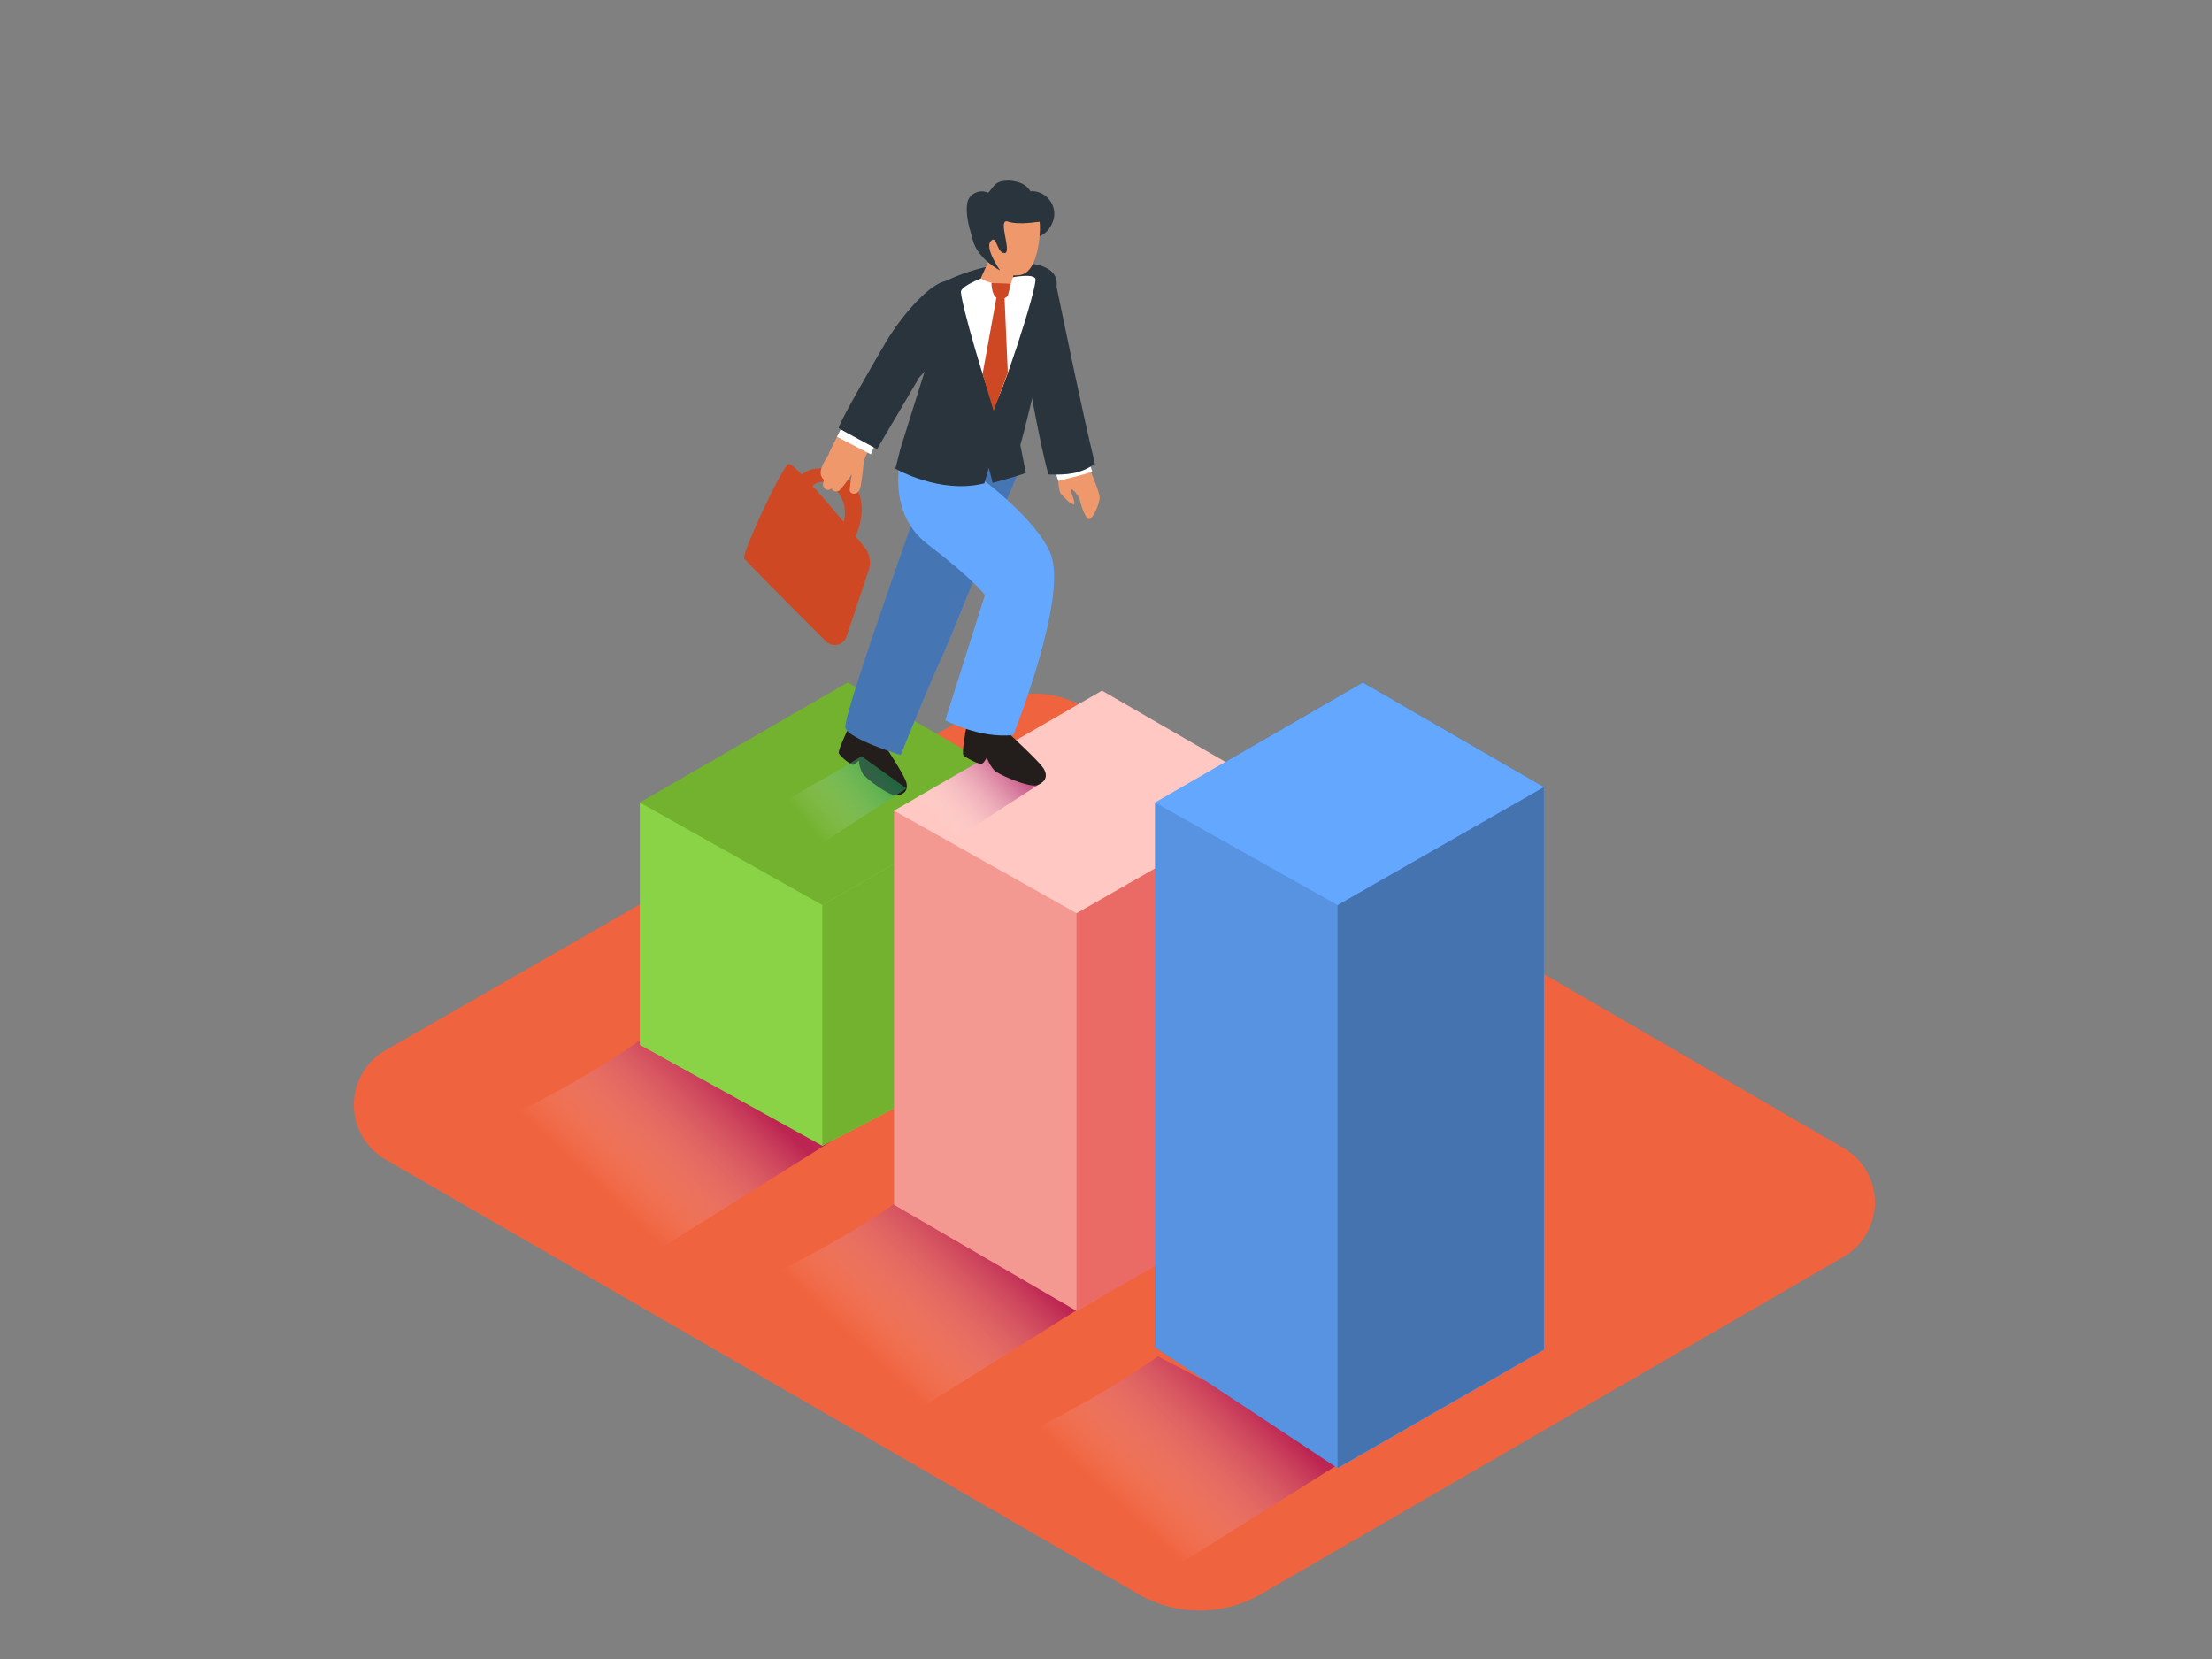 <svg xmlns="http://www.w3.org/2000/svg" xmlns:xlink="http://www.w3.org/1999/xlink" viewBox="0 0 400 300"><rect x="0" y="0" width="400" height="300" fill="#808080" stroke="none"/><defs><linearGradient id="linear-gradient" x1="180.67" y1="271.75" x2="159.71" y2="249.52" gradientTransform="matrix(-1, 0, 0, 1, 382.61, 0)" gradientUnits="userSpaceOnUse"><stop offset="0" stop-color="#fff" stop-opacity="0"/><stop offset="1" stop-color="#9e005d"/></linearGradient><linearGradient id="linear-gradient-2" x1="274.42" y1="214.61" x2="253.46" y2="192.39" xlink:href="#linear-gradient"/><linearGradient id="linear-gradient-3" x1="227.12" y1="243.32" x2="206.16" y2="221.09" xlink:href="#linear-gradient"/><linearGradient id="linear-gradient-4" x1="169.54" y1="149.05" x2="182.83" y2="136.92" gradientTransform="matrix(1, 0, 0, 1, 0, 0)" xlink:href="#linear-gradient"/><linearGradient id="linear-gradient-5" x1="145.89" y1="149.02" x2="161.01" y2="136.39" gradientUnits="userSpaceOnUse"><stop offset="0" stop-color="#fff" stop-opacity="0"/><stop offset="1" stop-color="#009245"/></linearGradient></defs><g style="isolation:isolate"><g id="Layer_2" data-name="Layer 2"><polyline points="208.86 145.12 208.86 243.66 241.86 265.48 279.19 244.06 279.19 142.31" opacity="0.3"/><polygon points="241.86 163.66 241.86 265.48 279.19 244.06 279.19 142.31 241.86 163.66" opacity="0.3"/><polygon points="208.86 145.12 246.45 123.41 279.19 142.31 241.86 163.66 208.86 145.12" opacity="0.3"/><path d="M333.32,227.31,228,288.28a22.08,22.08,0,0,1-22.11,0L69.69,209.66a11.38,11.38,0,0,1,0-19.72L178,127.81a17.91,17.91,0,0,1,17.9,0l137.46,79.78A11.38,11.38,0,0,1,333.32,227.31Z" fill="#f0633f"/><path d="M209.39,245.29l34.95,18.05-35.61,22.34h-.93c-14.42-8-24.18-13.85-34.43-20.18C186.62,258.43,197.13,253.92,209.39,245.29Z" opacity="0.63" fill="url(#linear-gradient)" style="mix-blend-mode:multiply"/><polyline points="208.86 145.12 208.86 243.66 241.86 265.48 279.19 244.06 279.19 142.31" opacity="0.18"/><path d="M115.65,188.15l34.95,18.05L115,228.53h-.93c-14.42-8-24.18-13.85-34.43-20.18C92.87,201.29,103.38,196.78,115.65,188.15Z" opacity="0.63" fill="url(#linear-gradient-2)" style="mix-blend-mode:multiply"/><path d="M162.95,216.86l34.95,18.05-35.61,22.34h-.93c-14.42-8-24.18-13.85-34.43-20.18C140.17,230,150.69,225.49,162.95,216.86Z" opacity="0.63" fill="url(#linear-gradient-3)" style="mix-blend-mode:multiply"/><polyline points="115.7 145.12 115.7 188.94 148.7 207.19 186.03 187.73 186.03 142.31" fill="#8bd346"/><polygon points="148.7 163.66 148.7 207.19 186.03 187.73 186.03 142.31 148.7 163.66" fill="#72b22f"/><polygon points="115.7 145.12 153.29 123.41 186.03 142.31 148.7 163.66 115.7 145.12" fill="#72b22f"/><polyline points="161.67 146.59 161.67 217.87 194.67 237.05 232.01 215.13 232.01 143.79" fill="#f49992"/><polygon points="194.67 165.14 194.67 237.05 232.01 215.78 232.01 143.79 194.67 165.14" fill="#ea6b65"/><polygon points="161.67 146.59 199.27 124.89 232.01 143.79 194.67 165.14 161.67 146.59" fill="#ffc8c2"/><polyline points="208.86 145.12 208.86 243.66 241.86 265.48 279.19 244.06 279.19 142.31" fill="#64a7ff"/><polygon points="241.86 163.66 241.86 265.48 279.19 244.06 279.19 142.31 241.86 163.66" fill="#64a7ff"/><polyline points="208.86 145.12 208.86 243.66 241.86 265.48 279.19 244.06 279.19 142.31" opacity="0.12"/><polygon points="241.86 163.66 241.86 265.48 279.19 244.06 279.19 142.31 241.86 163.66" fill="#64a7ff"/><polygon points="241.86 163.66 241.86 265.48 279.19 244.06 279.19 142.31 241.86 163.66" opacity="0.31"/><path d="M171.78,152.27l16.52-10.71-8.11-5.82c-7.4,4.53-12.16,6.92-18.51,10.86C164.9,148.26,168.51,150.68,171.78,152.27Z" opacity="0.63" fill="url(#linear-gradient-4)" style="mix-blend-mode:multiply"/><path d="M191.43,85.82c-.16.24-.05,3,.44,3.5s1.87,2.13,2.31,1.86-.71-2.36-.49-2.66,1.54,1.34,1.59,1.89,1,3.57,1.7,3.46,1.92-2.88,1.87-4-2.25-6.09-2.25-6.09" fill="#ef986c"/><path d="M191,85.82s.37,1.14.37,1.14,5.42-1.3,6.14-1.68L197,83.57" fill="#fff"/><path d="M198,83.89c-2.51-10.51-4.66-21.13-6.87-31.7l-.09-.42L184.83,62.9c.88,3.72,3,16.6,4.75,22.9C193,85.9,195.3,85.73,198,83.89Z" fill="#2a343d"/><path d="M152.17,95.41a6.18,6.18,0,0,0-1.64-7.47c-3.83-3.23-6.24,4.37-6.24,4.37l-1.93-1.6s1.34-8.42,8.91-5.31,3.4,11.71,3.4,11.71Z" fill="#ce4823"/><path d="M149.74,82.34l.15-.26a.72.72,0,0,1,.08-.29l3.18-6.39a.53.53,0,0,1,.51-.33,6.28,6.28,0,0,1,.59-1.13,1.73,1.73,0,0,1,2,.3c.44-.25,1.17-.07,1.06.57s-.26,1.52-.41,2.28l0,0,.14-.21a.63.63,0,0,1,.4-.29c.34-.49.65-1,1-1.49.46-.75,1.6,0,1.14.76l-.47.75c.5,0,1,.54.56,1a22.72,22.72,0,0,0-3.46,5.62c-.11,1.37-.27,2.74-.48,4.11-.13.84-.32,2-1.43,1.93a.69.69,0,0,1-.65-.72q.14-1.4.39-2.79l-.62.87A18.32,18.32,0,0,1,152,88.45a1,1,0,0,1-1.07.38.83.83,0,0,1-.57-.53.82.82,0,0,1-1.12.12c-.52-.36-.46-1-.24-1.64C147.61,85.51,149,83.64,149.74,82.34Z" fill="#ef986c"/><path d="M157.09,103.08a4.39,4.39,0,0,0-.77-4.15c-3.66-4.49-12.75-15.47-13.74-15-1.23.56-8.51,16.27-8,17.06.41.6,10.06,10.28,14.79,15a2.24,2.24,0,0,0,3.71-.88Z" fill="#ce4823"/><path d="M174.83,131.06s-1,5.09-.6,5.52,2.78,1.68,3.27,1.54.94-1.18.94-1.18a6.88,6.88,0,0,0,1.44,2.44c.87.76,6.39,3.16,7.75,2.58s1.91-1.54,1.13-2.91-6.91-6.94-6.91-6.94" fill="#231e1b"/><path d="M153.5,131.52s-2.06,4.26-1.81,4.73a6.9,6.9,0,0,0,2.52,2.05c.46,0,1.1-.83,1.1-.83a6.1,6.1,0,0,0,.7,2.45c.59.86,4.88,4.14,6.22,3.92s2-.95,1.67-2.32-4.46-7.57-4.46-7.57" fill="#231e1b"/><path d="M184.83,83.89l-5.71,13.38s-7.79,19.6-9,22c-1.48,3-7.25,17.26-7.25,17.26s-9.3-2.86-10-4.89,16.45-49.44,16.45-49.44l.93-4.28" fill="#64a7ff"/><path d="M184.83,83.89l-5.71,13.38s-7.79,19.6-9,22c-1.48,3-7.25,17.26-7.25,17.26s-9.3-2.86-10-4.89,16.45-49.44,16.45-49.44l.93-4.28" opacity="0.3"/><path d="M163.14,81.45s-3.43,10.86,4.64,17,10.33,9.14,10.33,9.14l-7.18,22.66s6.21,3.36,12.31,2.67c0,0,9.88-24.67,6.77-32.69-2.54-6.55-13.46-14.4-13.46-14.4Z" fill="#64a7ff"/><path d="M151.69,77.43c-.34-.24,5-9.56,8.31-15.23s9-11.91,11.77-11.36,3,2.49,3.19,5.12-8.76,12.33-8.76,12.33l-7.58,12.88A47.61,47.61,0,0,1,151.69,77.43Z" fill="#2a343d"/><path d="M169.19,51.77a34,34,0,0,1,11.35-3.9c6.53-1,10.95.36,10.53,3.9s-6.45,29.41-6.83,29.41-9.09,8.66-21.45.1c0,0,7.48-24.17,8-24.81" fill="#2a343d"/><path d="M177.35,50.38s-3.22,1.22-3.57,2.26,5.19,20.23,6,20.49,8-21.63,7.44-22.75-5.31,0-5.31,0" fill="#fff"/><path d="M179.62,45.35l-2.28,5a7.93,7.93,0,0,0,5.47.91l2-6.3" fill="#ef986c"/><path d="M175.33,35.72a2.77,2.77,0,0,1,3.4-.85.53.53,0,0,1,.09-.14c.72-.78,1-1.6,2.15-1.91a5.88,5.88,0,0,1,3.09.11,3.77,3.77,0,0,1,2.31,1.7.47.47,0,0,1,.28-.07,4.14,4.14,0,0,1,4,4.23c-.09,1.87-1.57,4-3.5,4.09a6.9,6.9,0,0,1-2.89.38,1.17,1.17,0,0,1-.82-1.88l-.14-.09-.11,0a1,1,0,0,1-1.29.16l-.16-.1a3.34,3.34,0,0,1-.69-.25l-.27.09.09.27a1.1,1.1,0,0,1-.51,1.24,1.73,1.73,0,0,1-.66.15,6,6,0,0,0,2,1.79c1.06.53.45,1.94-.51,2,.47.35.29,2.5-.26,2.19a11.2,11.2,0,0,1-5.5-7.21C175,40.26,174.36,36.95,175.33,35.72Z" fill="#2a343d"/><path d="M187.95,40.07c.27,0,.28,9.06-3.45,9.66-4.7.76-6.47-4.83-6.47-4.83s-.69-4.14,2.24-5.52S184.58,40.67,187.95,40.07Z" fill="#ef986c"/><path d="M187.95,40.07s-3.71.69-5.7,0,.86,5.7-.6,5.7-1.38-3.45-2.5-2.16,1.69,5.29,1.69,5.29-4-2-4.92-5.46,3.48-6.73,7.71-6.39S187.95,40.07,187.95,40.07Z" fill="#2a343d"/><path d="M162.79,81.28l-.87,3.47S170,89.43,178,87.4l.81-2.81.7,2.73s4.39-1.17,6-1.8l-1.18-5.93" fill="#2a343d"/><path d="M179.29,51.18s0,2,.88,2.65a1.53,1.53,0,0,0,2.08-.39c.1-.34.56-2.14.56-2.14" fill="#ce4823"/><polygon points="180.18 53.83 177.68 67.63 179.68 74.31 182.24 67.35 181.64 53.6 180.18 53.83" fill="#ce4823"/><polygon points="152.02 77.66 151.36 78.99 157.47 82.16 158 80.9 152.02 77.66" fill="#fff"/><path d="M147.39,153.28l16.52-10.71-8.11-5.82c-7.4,4.53-12.16,6.92-18.51,10.86C140.51,149.27,144.12,151.69,147.39,153.28Z" opacity="0.63" fill="url(#linear-gradient-5)" style="mix-blend-mode:multiply"/><polygon points="208.86 145.12 246.45 123.41 279.19 142.31 241.86 163.66 208.86 145.12" fill="#64a7ff"/></g></g></svg>